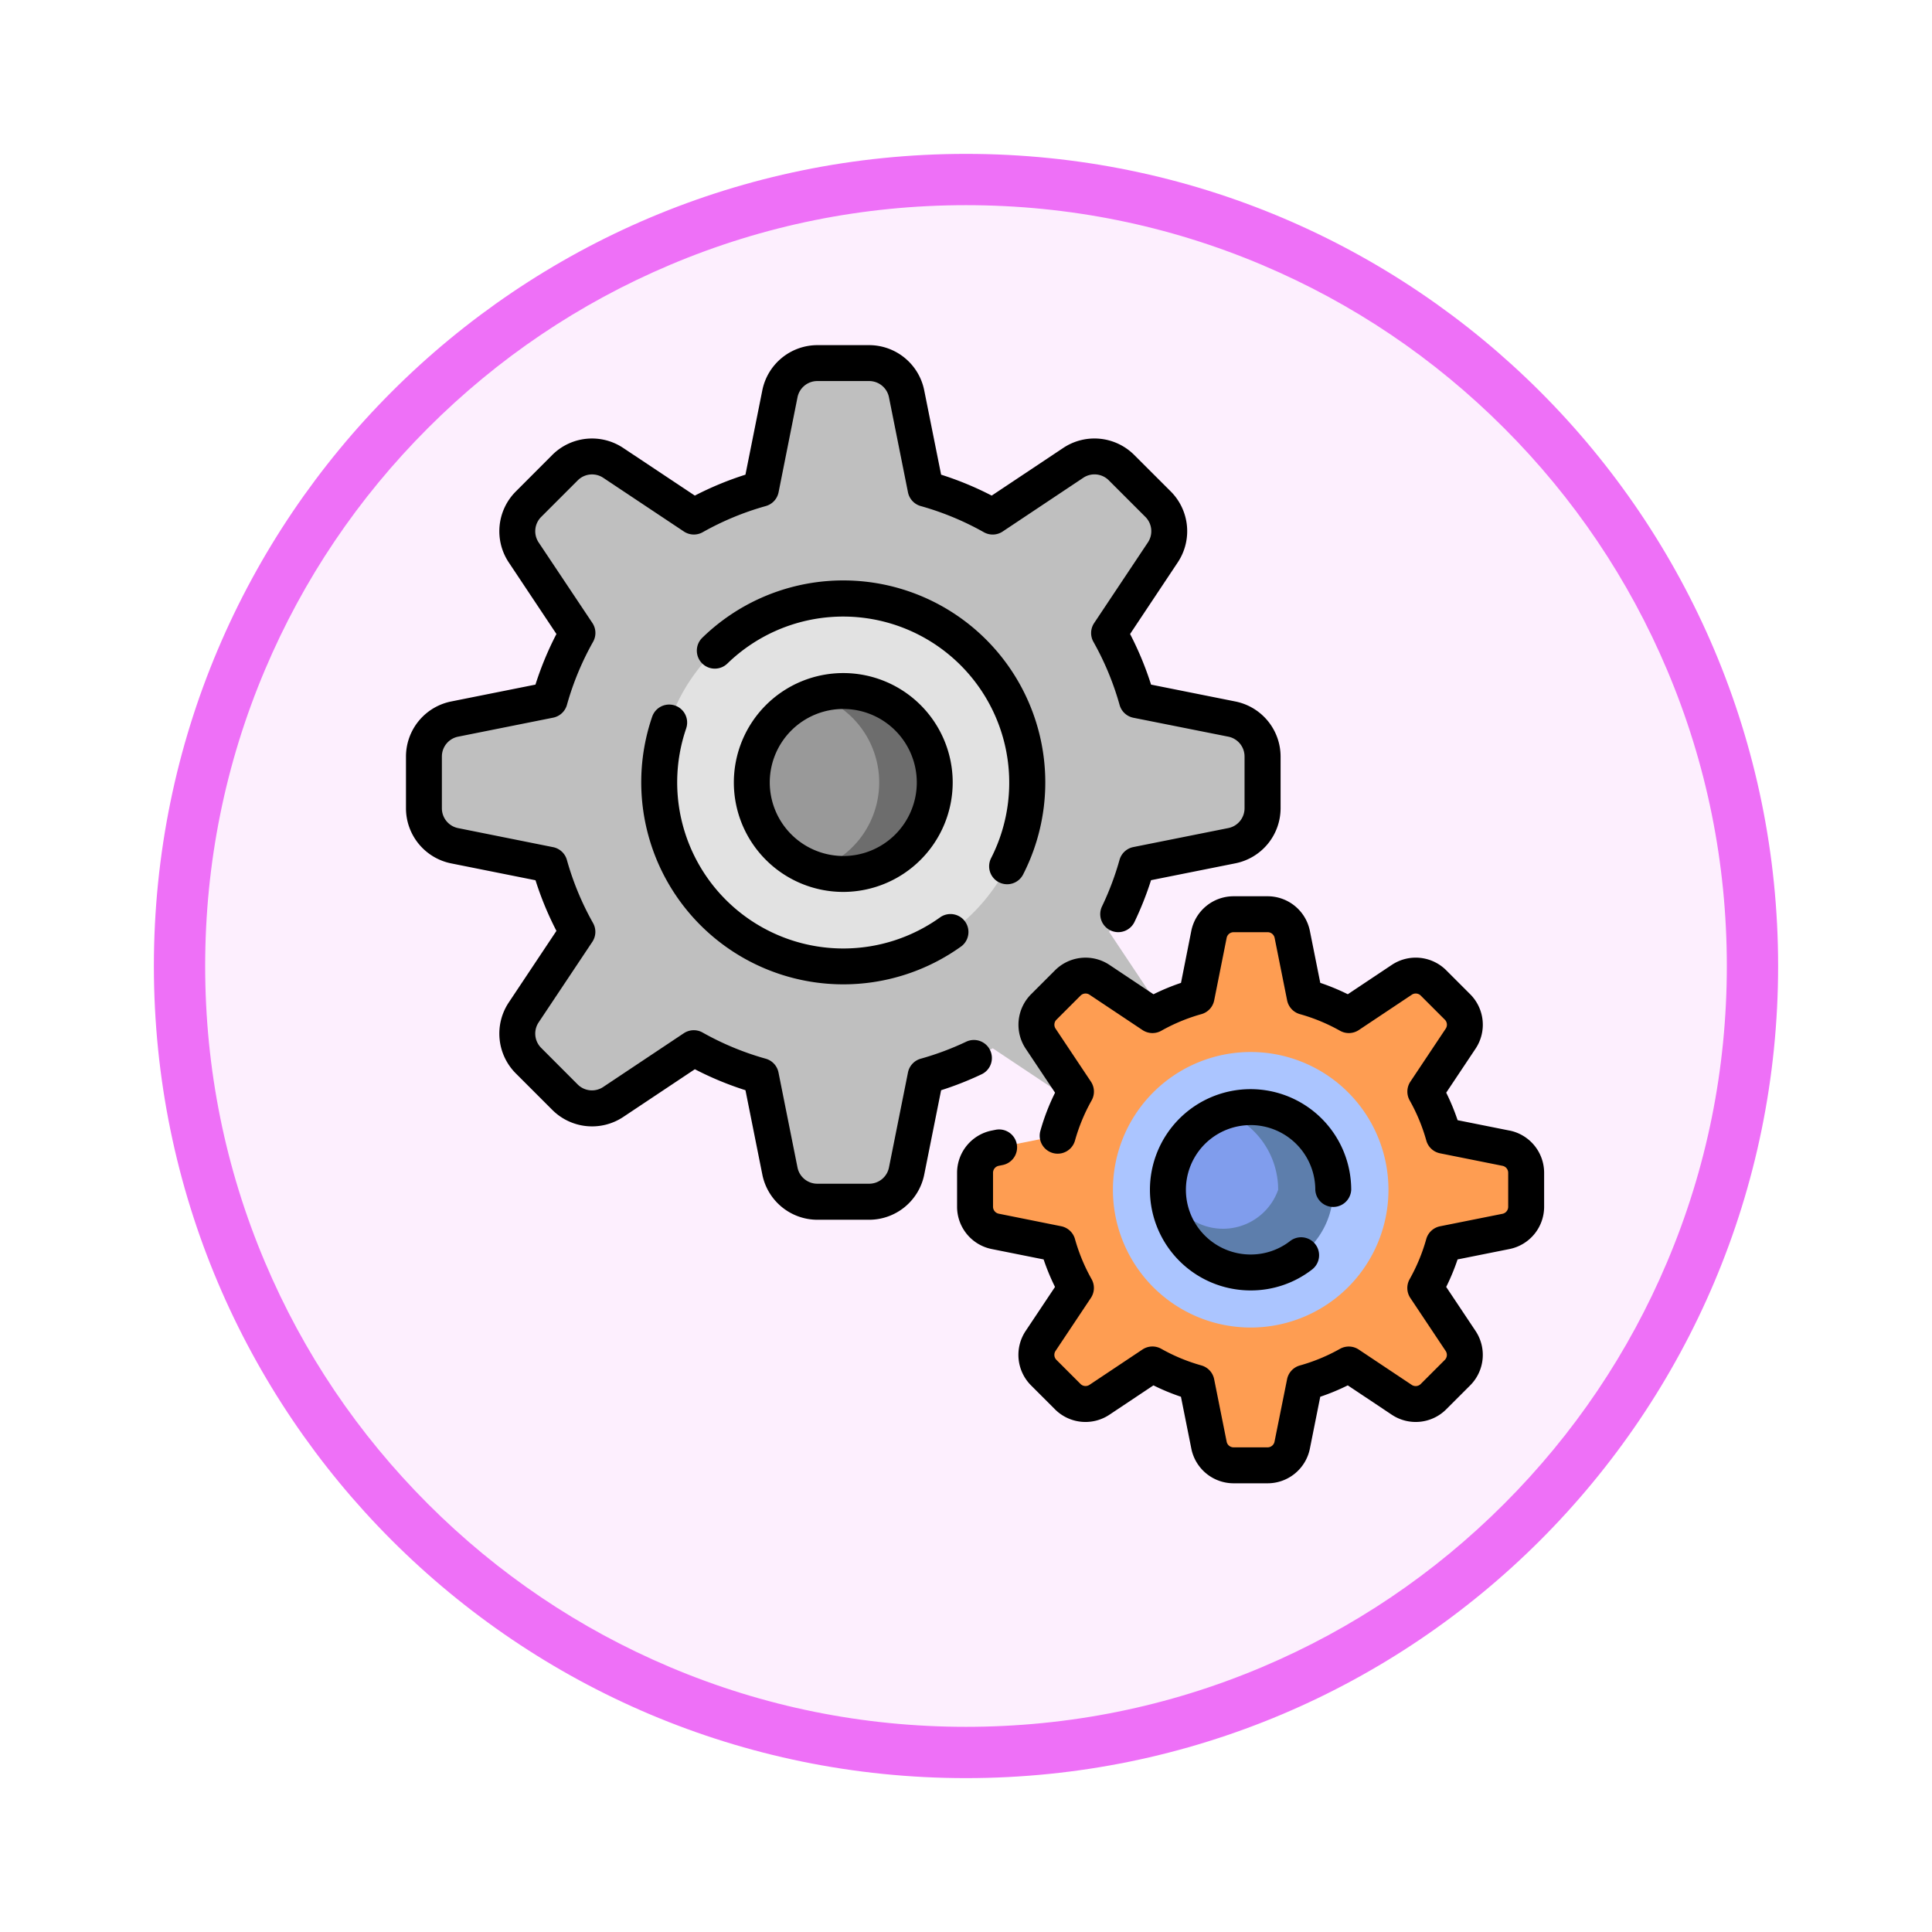 <svg xmlns="http://www.w3.org/2000/svg" xmlns:xlink="http://www.w3.org/1999/xlink" width="113" height="113" viewBox="0 0 113 113">
  <defs>
    <filter id="Trazado_982547" x="0" y="0" width="113" height="113" filterUnits="userSpaceOnUse">
      <feOffset dy="3" input="SourceAlpha"/>
      <feGaussianBlur stdDeviation="3" result="blur"/>
      <feFlood flood-opacity="0.161"/>
      <feComposite operator="in" in2="blur"/>
      <feComposite in="SourceGraphic"/>
    </filter>
  </defs>
  <g id="Grupo_1148924" data-name="Grupo 1148924" transform="translate(-324 -3704.178)">
    <g id="Grupo_1147086" data-name="Grupo 1147086" transform="translate(333 3710.178)">
      <g transform="matrix(1, 0, 0, 1, -9, -6)" filter="url(#Trazado_982547)">
        <g id="Trazado_982547-2" data-name="Trazado 982547" transform="translate(9 6)" fill="#fdeffe">
          <path d="M 47.5 93.5 C 41.289 93.5 35.265 92.284 29.595 89.886 C 24.118 87.569 19.198 84.252 14.973 80.027 C 10.748 75.802 7.431 70.882 5.114 65.405 C 2.716 59.735 1.5 53.711 1.5 47.5 C 1.5 41.289 2.716 35.265 5.114 29.595 C 7.431 24.118 10.748 19.198 14.973 14.973 C 19.198 10.748 24.118 7.431 29.595 5.114 C 35.265 2.716 41.289 1.5 47.5 1.5 C 53.711 1.5 59.735 2.716 65.405 5.114 C 70.882 7.431 75.802 10.748 80.027 14.973 C 84.252 19.198 87.569 24.118 89.886 29.595 C 92.284 35.265 93.5 41.289 93.5 47.5 C 93.5 53.711 92.284 59.735 89.886 65.405 C 87.569 70.882 84.252 75.802 80.027 80.027 C 75.802 84.252 70.882 87.569 65.405 89.886 C 59.735 92.284 53.711 93.5 47.5 93.5 Z" stroke="none"/>
          <path d="M 47.5 3 C 41.491 3 35.664 4.176 30.18 6.496 C 24.881 8.737 20.122 11.946 16.034 16.034 C 11.946 20.122 8.737 24.881 6.496 30.18 C 4.176 35.664 3 41.491 3 47.5 C 3 53.509 4.176 59.336 6.496 64.82 C 8.737 70.119 11.946 74.878 16.034 78.966 C 20.122 83.054 24.881 86.263 30.18 88.504 C 35.664 90.824 41.491 92 47.5 92 C 53.509 92 59.336 90.824 64.82 88.504 C 70.119 86.263 74.878 83.054 78.966 78.966 C 83.054 74.878 86.263 70.119 88.504 64.82 C 90.824 59.336 92 53.509 92 47.5 C 92 41.491 90.824 35.664 88.504 30.18 C 86.263 24.881 83.054 20.122 78.966 16.034 C 74.878 11.946 70.119 8.737 64.82 6.496 C 59.336 4.176 53.509 3 47.5 3 M 47.5 0 C 73.734 0 95 21.266 95 47.5 C 95 73.734 73.734 95 47.5 95 C 21.266 95 0 73.734 0 47.5 C 0 21.266 21.266 0 47.5 0 Z" stroke="none" fill="#ee70f7"/>
        </g>
      </g>
      <g id="_036-gears" data-name="036-gears" transform="translate(14.745 14.187)">
        <path id="Trazado_986554" data-name="Trazado 986554" d="M57.13,31.091v3.033a2.23,2.23,0,0,1-1.792,2.186l-5.559,1.112a17.72,17.72,0,0,1-1.626,3.924L51.3,46.064a2.229,2.229,0,0,1-.279,2.813l-2.145,2.145a2.23,2.23,0,0,1-2.813.279l-4.718-3.145a17.711,17.711,0,0,1-3.924,1.626l-1.112,5.559a2.23,2.23,0,0,1-2.186,1.792H31.087A2.23,2.23,0,0,1,28.9,55.341l-1.112-5.559a17.726,17.726,0,0,1-3.924-1.626L19.147,51.3a2.229,2.229,0,0,1-2.813-.279l-2.145-2.145a2.23,2.23,0,0,1-.279-2.813l3.145-4.718a17.717,17.717,0,0,1-1.626-3.924L9.87,36.311a2.23,2.23,0,0,1-1.792-2.186V31.091A2.229,2.229,0,0,1,9.87,28.905l5.559-1.112a17.72,17.72,0,0,1,1.626-3.924l-3.144-4.718a2.229,2.229,0,0,1,.279-2.813l2.145-2.145a2.23,2.23,0,0,1,2.813-.279l4.718,3.145a17.711,17.711,0,0,1,3.924-1.626L28.9,9.874a2.23,2.23,0,0,1,2.186-1.792h3.033a2.229,2.229,0,0,1,2.186,1.792l1.112,5.559a17.726,17.726,0,0,1,3.924,1.626l4.718-3.145a2.229,2.229,0,0,1,2.813.279l2.145,2.145a2.23,2.23,0,0,1,.279,2.813l-3.145,4.718a17.72,17.72,0,0,1,1.626,3.924L55.338,28.9A2.23,2.23,0,0,1,57.13,31.091Z" transform="translate(-7.028 -7.031)" fill="#bfbfbf"/>
        <path id="Trazado_986555" data-name="Trazado 986555" d="M135.455,124.691a10.764,10.764,0,1,1-10.764-10.764A10.764,10.764,0,0,1,135.455,124.691Z" transform="translate(-99.114 -99.114)" fill="#e2e2e2"/>
        <path id="Trazado_986556" data-name="Trazado 986556" d="M166.252,160.9a5.353,5.353,0,1,1-5.353-5.353A5.353,5.353,0,0,1,166.252,160.9Z" transform="translate(-135.323 -135.323)" fill="#6d6d6d"/>
        <path id="Trazado_986557" data-name="Trazado 986557" d="M163,162.586a5.354,5.354,0,0,1-3.727,5.1,5.354,5.354,0,0,1,0-10.2A5.354,5.354,0,0,1,163,162.586Z" transform="translate(-135.322 -137.009)" fill="#999"/>
        <path id="Trazado_986558" data-name="Trazado 986558" d="M288.23,271.118v1.993a1.465,1.465,0,0,1-1.178,1.437l-3.653.731a11.644,11.644,0,0,1-1.068,2.579l2.067,3.1a1.465,1.465,0,0,1-.183,1.849l-1.409,1.409a1.465,1.465,0,0,1-1.849.183l-3.1-2.067a11.652,11.652,0,0,1-2.578,1.069l-.731,3.653a1.465,1.465,0,0,1-1.437,1.178h-1.993a1.465,1.465,0,0,1-1.437-1.178l-.731-3.653a11.64,11.64,0,0,1-2.579-1.069l-3.1,2.067a1.465,1.465,0,0,1-1.849-.183l-1.409-1.409a1.465,1.465,0,0,1-.183-1.849l2.067-3.1a11.649,11.649,0,0,1-1.068-2.579l-3.653-.731A1.465,1.465,0,0,1,256,273.112v-1.993a1.466,1.466,0,0,1,1.178-1.437l3.653-.731a11.643,11.643,0,0,1,1.068-2.579l-2.067-3.1a1.465,1.465,0,0,1,.183-1.849l1.409-1.409a1.465,1.465,0,0,1,1.849-.183l3.1,2.067a11.653,11.653,0,0,1,2.579-1.069l.731-3.653A1.465,1.465,0,0,1,271.117,256h1.993a1.465,1.465,0,0,1,1.437,1.178l.731,3.653a11.642,11.642,0,0,1,2.578,1.069l3.1-2.067a1.465,1.465,0,0,1,1.849.183l1.409,1.409a1.465,1.465,0,0,1,.183,1.849l-2.067,3.1a11.655,11.655,0,0,1,1.068,2.579l3.653.731A1.465,1.465,0,0,1,288.23,271.118Z" transform="translate(-222.712 -222.714)" fill="#fe9d52"/>
        <path id="Trazado_986559" data-name="Trazado 986559" d="M334.1,326.037a8.058,8.058,0,1,1-8.058-8.058A8.058,8.058,0,0,1,334.1,326.037Z" transform="translate(-276.636 -276.636)" fill="#abc5ff"/>
        <path id="Trazado_986560" data-name="Trazado 986560" d="M352.441,347.606a4.835,4.835,0,1,1-4.835-4.835A4.835,4.835,0,0,1,352.441,347.606Z" transform="translate(-298.205 -298.205)" fill="#5d7eac"/>
        <path id="Trazado_986561" data-name="Trazado 986561" d="M349.217,349.454a3.419,3.419,0,1,1-3.223-4.559A4.836,4.836,0,0,1,349.217,349.454Z" transform="translate(-298.204 -300.052)" fill="#809ded"/>
        <path id="Trazado_986562" data-name="Trazado 986562" d="M16.39,22.415A9.716,9.716,0,0,0,31.267,33.449a1.051,1.051,0,0,1,1.233,1.7A11.82,11.82,0,0,1,14.4,21.731a1.051,1.051,0,0,1,1.988.684Zm18.291,9a1.05,1.05,0,0,0,1.415-.456A11.816,11.816,0,0,0,17.329,17.116,1.051,1.051,0,0,0,18.8,18.621,9.715,9.715,0,0,1,34.225,30,1.051,1.051,0,0,0,34.681,31.417Zm-.514,9.826a1.051,1.051,0,0,0-1.4-.5,16.737,16.737,0,0,1-2.659.994,1.05,1.05,0,0,0-.747.806L28.249,48.1a1.182,1.182,0,0,1-1.156.947H24.06A1.182,1.182,0,0,1,22.9,48.1l-1.112-5.559a1.051,1.051,0,0,0-.747-.806,16.7,16.7,0,0,1-3.691-1.53,1.051,1.051,0,0,0-1.1.041l-4.718,3.145a1.182,1.182,0,0,1-1.487-.147L7.905,41.1a1.182,1.182,0,0,1-.147-1.487L10.9,34.9a1.051,1.051,0,0,0,.041-1.1,16.7,16.7,0,0,1-1.53-3.691,1.051,1.051,0,0,0-.806-.747L3.049,28.248A1.182,1.182,0,0,1,2.1,27.093V24.059A1.182,1.182,0,0,1,3.049,22.9l5.559-1.112a1.051,1.051,0,0,0,.806-.747,16.7,16.7,0,0,1,1.53-3.691,1.051,1.051,0,0,0-.041-1.1L7.758,11.537a1.182,1.182,0,0,1,.147-1.487L10.05,7.905a1.182,1.182,0,0,1,1.487-.147L16.255,10.9a1.051,1.051,0,0,0,1.1.041,16.7,16.7,0,0,1,3.691-1.53,1.051,1.051,0,0,0,.747-.806L22.9,3.049A1.182,1.182,0,0,1,24.06,2.1h3.033a1.182,1.182,0,0,1,1.156.947l1.112,5.559a1.051,1.051,0,0,0,.747.806,16.7,16.7,0,0,1,3.691,1.53,1.051,1.051,0,0,0,1.1-.041l4.718-3.145a1.182,1.182,0,0,1,1.487.147l2.145,2.145a1.182,1.182,0,0,1,.147,1.487L40.25,16.255a1.051,1.051,0,0,0-.041,1.1,16.7,16.7,0,0,1,1.53,3.691,1.051,1.051,0,0,0,.806.747L48.1,22.9a1.182,1.182,0,0,1,.947,1.156v3.033a1.182,1.182,0,0,1-.947,1.156l-5.559,1.112a1.051,1.051,0,0,0-.806.747,16.729,16.729,0,0,1-1.025,2.722,1.051,1.051,0,0,0,1.9.909,18.852,18.852,0,0,0,.968-2.441l4.94-.988a3.29,3.29,0,0,0,2.637-3.217V24.06a3.29,3.29,0,0,0-2.637-3.217l-4.939-.988a18.808,18.808,0,0,0-1.227-2.96L45.144,12.7a3.29,3.29,0,0,0-.41-4.14L42.589,6.418a3.29,3.29,0,0,0-4.14-.41L34.258,8.8A18.821,18.821,0,0,0,31.3,7.576L30.31,2.637A3.289,3.289,0,0,0,27.093,0H24.06a3.29,3.29,0,0,0-3.217,2.637l-.988,4.939A18.809,18.809,0,0,0,16.895,8.8L12.7,6.009a3.289,3.289,0,0,0-4.14.41L6.419,8.564a3.29,3.29,0,0,0-.41,4.14L8.8,16.895a18.821,18.821,0,0,0-1.227,2.96l-4.94.988A3.289,3.289,0,0,0,0,24.06v3.033A3.29,3.29,0,0,0,2.637,30.31l4.939.988A18.806,18.806,0,0,0,8.8,34.259L6.009,38.45a3.29,3.29,0,0,0,.41,4.14l2.145,2.145a3.29,3.29,0,0,0,4.14.41l4.192-2.794a18.821,18.821,0,0,0,2.96,1.227l.988,4.94a3.289,3.289,0,0,0,3.217,2.637h3.033a3.29,3.29,0,0,0,3.217-2.637l.988-4.939a18.83,18.83,0,0,0,2.37-.934A1.051,1.051,0,0,0,34.167,41.243ZM49.4,45.617A3.788,3.788,0,0,1,53.185,49.4a1.051,1.051,0,0,0,2.1,0A5.886,5.886,0,1,0,49.4,55.288,5.831,5.831,0,0,0,53,54.062,1.051,1.051,0,0,0,51.712,52.4a3.748,3.748,0,0,1-2.311.787,3.784,3.784,0,1,1,0-7.568ZM25.577,31.98a6.4,6.4,0,1,1,6.4-6.4A6.411,6.411,0,0,1,25.577,31.98Zm0-2.1a4.3,4.3,0,1,0-4.3-4.3A4.307,4.307,0,0,0,25.577,29.878Zm38.97,16.059-3.039-.608a12.734,12.734,0,0,0-.666-1.609l1.72-2.579a2.523,2.523,0,0,0-.314-3.175l-1.409-1.409a2.523,2.523,0,0,0-3.175-.314l-2.579,1.72a12.694,12.694,0,0,0-1.609-.666l-.608-3.039A2.523,2.523,0,0,0,50.4,32.234H48.4a2.523,2.523,0,0,0-2.467,2.023L45.33,37.3a12.733,12.733,0,0,0-1.609.666l-2.579-1.72a2.523,2.523,0,0,0-3.175.314l-1.409,1.409a2.523,2.523,0,0,0-.314,3.175l1.72,2.579a12.7,12.7,0,0,0-.859,2.233,1.051,1.051,0,1,0,2.025.566,10.607,10.607,0,0,1,.972-2.346,1.051,1.051,0,0,0-.041-1.1l-2.067-3.1a.415.415,0,0,1,.052-.523l1.409-1.409a.416.416,0,0,1,.523-.052l3.1,2.067a1.051,1.051,0,0,0,1.1.041,10.61,10.61,0,0,1,2.346-.972,1.05,1.05,0,0,0,.747-.806L48,34.669a.415.415,0,0,1,.406-.333H50.4a.415.415,0,0,1,.406.333l.731,3.653a1.051,1.051,0,0,0,.747.806,10.607,10.607,0,0,1,2.346.972,1.051,1.051,0,0,0,1.1-.041l3.1-2.067a.415.415,0,0,1,.523.052l1.409,1.409a.416.416,0,0,1,.052.523l-2.067,3.1a1.051,1.051,0,0,0-.041,1.1,10.61,10.61,0,0,1,.972,2.346,1.05,1.05,0,0,0,.806.747L64.134,48a.415.415,0,0,1,.333.406V50.4a.415.415,0,0,1-.333.406l-3.653.731a1.051,1.051,0,0,0-.806.747,10.607,10.607,0,0,1-.972,2.346,1.051,1.051,0,0,0,.041,1.1l2.067,3.1a.415.415,0,0,1-.052.523l-1.409,1.409a.415.415,0,0,1-.523.052l-3.1-2.067a1.051,1.051,0,0,0-1.1-.041,10.61,10.61,0,0,1-2.346.972,1.05,1.05,0,0,0-.747.806L50.8,64.134a.415.415,0,0,1-.406.333H48.4A.415.415,0,0,1,48,64.134l-.731-3.653a1.051,1.051,0,0,0-.747-.806,10.607,10.607,0,0,1-2.346-.972,1.051,1.051,0,0,0-1.1.041l-3.1,2.067a.415.415,0,0,1-.523-.052L38.044,59.35a.416.416,0,0,1-.052-.523l2.067-3.1a1.051,1.051,0,0,0,.041-1.1,10.609,10.609,0,0,1-.972-2.346,1.051,1.051,0,0,0-.806-.747L34.669,50.8a.415.415,0,0,1-.333-.406V48.4A.415.415,0,0,1,34.669,48l.224-.045a1.051,1.051,0,1,0-.413-2.061l-.224.045A2.523,2.523,0,0,0,32.233,48.4V50.4a2.523,2.523,0,0,0,2.023,2.467l3.039.608a12.733,12.733,0,0,0,.666,1.609l-1.72,2.579a2.523,2.523,0,0,0,.314,3.175l1.409,1.409a2.523,2.523,0,0,0,3.175.314l2.579-1.72a12.694,12.694,0,0,0,1.609.666l.608,3.039A2.524,2.524,0,0,0,48.4,66.569H50.4a2.523,2.523,0,0,0,2.467-2.023l.608-3.039a12.734,12.734,0,0,0,1.609-.666l2.579,1.72a2.523,2.523,0,0,0,3.175-.314l1.409-1.409a2.523,2.523,0,0,0,.314-3.175l-1.72-2.579a12.694,12.694,0,0,0,.666-1.609l3.039-.608A2.523,2.523,0,0,0,66.569,50.4V48.4A2.523,2.523,0,0,0,64.546,45.937Z"/>
      </g>
    </g>
  </g>
</svg>
